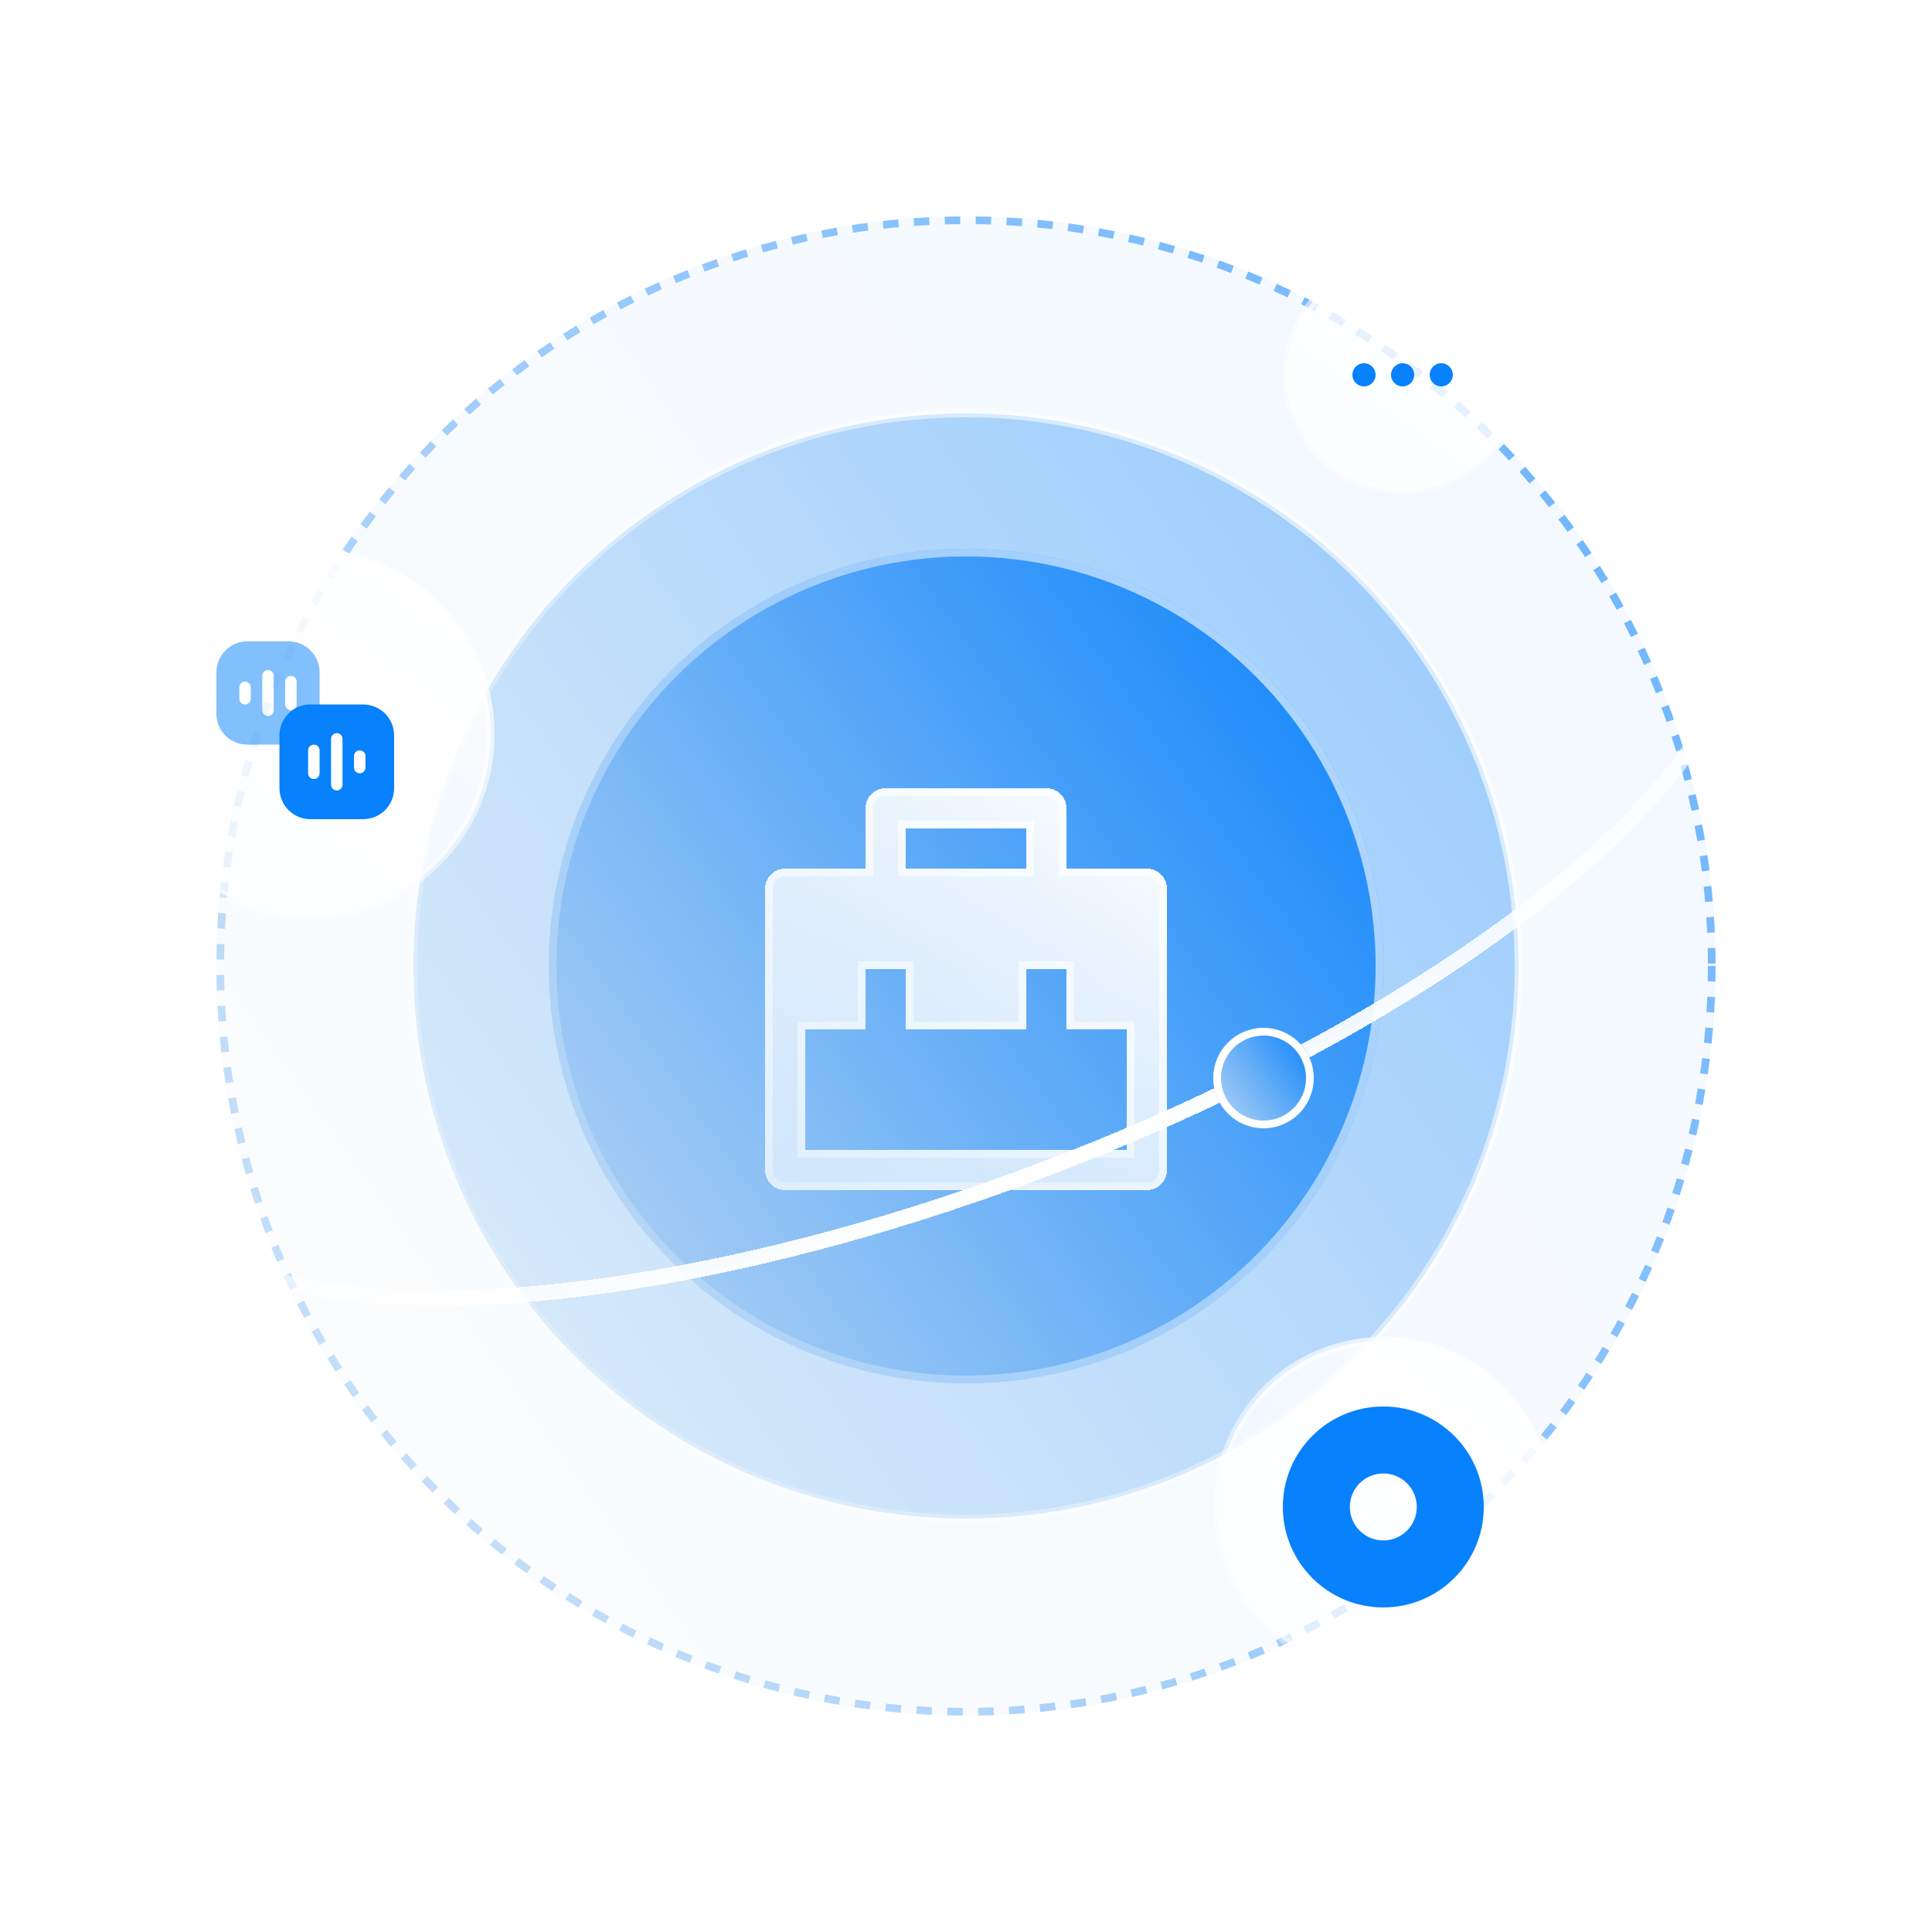 <svg width="250" height="250" viewBox="0 0 250 250" fill="none" xmlns="http://www.w3.org/2000/svg">
<circle cx="125" cy="125" r="97" fill="url(#paint0_linear_391_691)" fill-opacity="0.05"/>
<circle cx="125" cy="125" r="96.5" stroke="url(#paint1_linear_391_691)" stroke-opacity="0.6" stroke-dasharray="2 2"/>
<circle cx="125" cy="125" r="71.5" fill="url(#paint2_linear_391_691)" fill-opacity="0.4" stroke="url(#paint3_linear_391_691)"/>
<g filter="url(#filter0_d_391_691)">
<circle cx="125" cy="125" r="54" fill="url(#paint4_linear_391_691)"/>
<circle cx="125" cy="125" r="53.5" stroke="url(#paint5_linear_391_691)"/>
</g>
<g filter="url(#filter1_d_391_691)">
<path d="M112 108.4V100.6C112 99.91 112.274 99.249 112.762 98.761C113.249 98.274 113.91 98 114.6 98H135.4C136.09 98 136.751 98.274 137.238 98.761C137.726 99.249 138 99.91 138 100.6V108.4H148.4C149.09 108.4 149.751 108.674 150.238 109.162C150.726 109.649 151 110.31 151 111V147.4C151 148.09 150.726 148.751 150.238 149.238C149.751 149.726 149.09 150 148.4 150H101.6C100.91 150 100.249 149.726 99.761 149.238C99.274 148.751 99 148.09 99 147.4V111C99 110.31 99.274 109.649 99.761 109.162C100.249 108.674 100.91 108.4 101.6 108.4H112ZM138 129.2V121.4H132.8V129.2H117.2V121.4H112V129.2H104.2V144.8H145.8V129.2H138ZM117.2 103.2V108.4H132.8V103.2H117.2Z" fill="url(#paint6_linear_391_691)" shape-rendering="crispEdges"/>
<path d="M112 108.9H112.5V108.4V100.6C112.5 100.043 112.721 99.509 113.115 99.115C113.509 98.721 114.043 98.5 114.6 98.5H135.4C135.957 98.5 136.491 98.721 136.885 99.115C137.279 99.509 137.5 100.043 137.5 100.6V108.4V108.9H138H148.4C148.957 108.9 149.491 109.121 149.885 109.515C150.279 109.909 150.5 110.443 150.5 111V147.4C150.5 147.957 150.279 148.491 149.885 148.885C149.491 149.279 148.957 149.5 148.4 149.5H101.6C101.043 149.5 100.509 149.279 100.115 148.885C99.721 148.491 99.5 147.957 99.5 147.4V111C99.5 110.443 99.721 109.909 100.115 109.515C100.509 109.121 101.043 108.9 101.6 108.9H112ZM145.8 128.7H138.5V121.4V120.9H138H132.8H132.3V121.4V128.7H117.7V121.4V120.9H117.2H112H111.5V121.4V128.7H104.2H103.7V129.2V144.8V145.3H104.2H145.8H146.3V144.8V129.2V128.7H145.8ZM117.2 102.7H116.7V103.2V108.4V108.9H117.2H132.8H133.3V108.4V103.2V102.7H132.8H117.2Z" stroke="url(#paint7_linear_391_691)" shape-rendering="crispEdges"/>
</g>
<g filter="url(#filter2_d_391_691)">
<ellipse cx="121.29" cy="113.724" rx="110.259" ry="40.044" transform="rotate(-20.888 121.29 113.724)" stroke="url(#paint8_linear_391_691)" stroke-width="2" shape-rendering="crispEdges"/>
</g>
<g filter="url(#filter3_d_391_691)">
<circle cx="163.5" cy="139.5" r="6.5" fill="url(#paint9_linear_391_691)"/>
<circle cx="163.5" cy="139.5" r="6" stroke="white"/>
</g>
<circle cx="40" cy="95" r="23.5" fill="url(#paint10_linear_391_691)" stroke="url(#paint11_linear_391_691)"/>
<path opacity="0.5" fill-rule="evenodd" clip-rule="evenodd" d="M32 83C29.791 83 28 84.791 28 87V92.355C28 94.564 29.791 96.355 32 96.355H37.355C39.564 96.355 41.355 94.564 41.355 92.355V87C41.355 84.791 39.564 83 37.355 83H32ZM34.677 86.71C34.268 86.71 33.935 87.042 33.935 87.452V91.903C33.935 92.313 34.268 92.645 34.677 92.645C35.087 92.645 35.419 92.313 35.419 91.903V87.452C35.419 87.042 35.087 86.71 34.677 86.71ZM30.968 88.936C30.968 88.526 31.3 88.194 31.71 88.194C32.119 88.194 32.452 88.526 32.452 88.936V90.419C32.452 90.829 32.119 91.161 31.71 91.161C31.3 91.161 30.968 90.829 30.968 90.419V88.936ZM37.645 87.452C37.235 87.452 36.903 87.784 36.903 88.194V91.161C36.903 91.571 37.235 91.903 37.645 91.903C38.055 91.903 38.387 91.571 38.387 91.161V88.194C38.387 87.784 38.055 87.452 37.645 87.452Z" fill="#0781FC"/>
<path fill-rule="evenodd" clip-rule="evenodd" d="M40.161 91.161C37.952 91.161 36.161 92.952 36.161 95.161V102C36.161 104.209 37.952 106 40.161 106H47C49.209 106 51 104.209 51 102V95.161C51 92.952 49.209 91.161 47 91.161H40.161ZM43.581 94.871C43.171 94.871 42.839 95.203 42.839 95.613V101.548C42.839 101.958 43.171 102.29 43.581 102.29C43.99 102.29 44.323 101.958 44.323 101.548V95.613C44.323 95.203 43.99 94.871 43.581 94.871ZM39.871 97.097C39.871 96.687 40.203 96.355 40.613 96.355C41.023 96.355 41.355 96.687 41.355 97.097V100.064C41.355 100.474 41.023 100.806 40.613 100.806C40.203 100.806 39.871 100.474 39.871 100.064V97.097ZM46.548 97.097C46.139 97.097 45.806 97.429 45.806 97.839V99.323C45.806 99.732 46.139 100.064 46.548 100.064C46.958 100.064 47.29 99.732 47.29 99.323V97.839C47.29 97.429 46.958 97.097 46.548 97.097Z" fill="#0781FC"/>
<circle cx="179" cy="195" r="21.5" fill="url(#paint12_linear_391_691)" stroke="url(#paint13_linear_391_691)"/>
<circle cx="181.5" cy="48.5" r="15" fill="url(#paint14_linear_391_691)" stroke="url(#paint15_linear_391_691)"/>
<path fill-rule="evenodd" clip-rule="evenodd" d="M178 48.5C178 49.328 177.328 50 176.5 50C175.672 50 175 49.328 175 48.5C175 47.672 175.672 47 176.5 47C177.328 47 178 47.672 178 48.5ZM183 48.5C183 49.328 182.328 50 181.5 50C180.672 50 180 49.328 180 48.5C180 47.672 180.672 47 181.5 47C182.328 47 183 47.672 183 48.5ZM186.5 50C187.328 50 188 49.328 188 48.5C188 47.672 187.328 47 186.5 47C185.672 47 185 47.672 185 48.5C185 49.328 185.672 50 186.5 50Z" fill="#0781FC"/>
<path fill-rule="evenodd" clip-rule="evenodd" d="M179 208C186.18 208 192 202.18 192 195C192 187.82 186.18 182 179 182C171.82 182 166 187.82 166 195C166 202.18 171.82 208 179 208ZM179 199.333C181.393 199.333 183.333 197.393 183.333 195C183.333 192.607 181.393 190.667 179 190.667C176.607 190.667 174.667 192.607 174.667 195C174.667 197.393 176.607 199.333 179 199.333Z" fill="#0781FC"/>
<defs>
<filter id="filter0_d_391_691" x="55" y="55" width="140" height="140" filterUnits="userSpaceOnUse" color-interpolation-filters="sRGB">
<feFlood flood-opacity="0" result="BackgroundImageFix"/>
<feColorMatrix in="SourceAlpha" type="matrix" values="0 0 0 0 0 0 0 0 0 0 0 0 0 0 0 0 0 0 127 0" result="hardAlpha"/>
<feOffset/>
<feGaussianBlur stdDeviation="8"/>
<feComposite in2="hardAlpha" operator="out"/>
<feColorMatrix type="matrix" values="0 0 0 0 0.131 0 0 0 0 0.489 0 0 0 0 0.85 0 0 0 0.3 0"/>
<feBlend mode="normal" in2="BackgroundImageFix" result="effect1_dropShadow_391_691"/>
<feBlend mode="normal" in="SourceGraphic" in2="effect1_dropShadow_391_691" result="shape"/>
</filter>
<filter id="filter1_d_391_691" x="91" y="94" width="68" height="68" filterUnits="userSpaceOnUse" color-interpolation-filters="sRGB">
<feFlood flood-opacity="0" result="BackgroundImageFix"/>
<feColorMatrix in="SourceAlpha" type="matrix" values="0 0 0 0 0 0 0 0 0 0 0 0 0 0 0 0 0 0 127 0" result="hardAlpha"/>
<feOffset dy="4"/>
<feGaussianBlur stdDeviation="4"/>
<feComposite in2="hardAlpha" operator="out"/>
<feColorMatrix type="matrix" values="0 0 0 0 0.302 0 0 0 0 0.359 0 0 0 0 0.717 0 0 0 0.2 0"/>
<feBlend mode="normal" in2="BackgroundImageFix" result="effect1_dropShadow_391_691"/>
<feBlend mode="normal" in="SourceGraphic" in2="effect1_dropShadow_391_691" result="shape"/>
</filter>
<filter id="filter2_d_391_691" x="12.279" y="54.455" width="218.022" height="118.537" filterUnits="userSpaceOnUse" color-interpolation-filters="sRGB">
<feFlood flood-opacity="0" result="BackgroundImageFix"/>
<feColorMatrix in="SourceAlpha" type="matrix" values="0 0 0 0 0 0 0 0 0 0 0 0 0 0 0 0 0 0 127 0" result="hardAlpha"/>
<feOffset/>
<feGaussianBlur stdDeviation="2"/>
<feComposite in2="hardAlpha" operator="out"/>
<feColorMatrix type="matrix" values="0 0 0 0 1 0 0 0 0 1 0 0 0 0 1 0 0 0 1 0"/>
<feBlend mode="normal" in2="BackgroundImageFix" result="effect1_dropShadow_391_691"/>
<feBlend mode="normal" in="SourceGraphic" in2="effect1_dropShadow_391_691" result="shape"/>
</filter>
<filter id="filter3_d_391_691" x="153" y="129" width="21" height="21" filterUnits="userSpaceOnUse" color-interpolation-filters="sRGB">
<feFlood flood-opacity="0" result="BackgroundImageFix"/>
<feColorMatrix in="SourceAlpha" type="matrix" values="0 0 0 0 0 0 0 0 0 0 0 0 0 0 0 0 0 0 127 0" result="hardAlpha"/>
<feOffset/>
<feGaussianBlur stdDeviation="2"/>
<feComposite in2="hardAlpha" operator="out"/>
<feColorMatrix type="matrix" values="0 0 0 0 1 0 0 0 0 1 0 0 0 0 1 0 0 0 1 0"/>
<feBlend mode="normal" in2="BackgroundImageFix" result="effect1_dropShadow_391_691"/>
<feBlend mode="normal" in="SourceGraphic" in2="effect1_dropShadow_391_691" result="shape"/>
</filter>
<linearGradient id="paint0_linear_391_691" x1="222" y1="28" x2="1.377" y2="184.459" gradientUnits="userSpaceOnUse">
<stop stop-color="#0781FC"/>
<stop offset="1" stop-color="#BBD7F3"/>
</linearGradient>
<linearGradient id="paint1_linear_391_691" x1="222" y1="39.878" x2="-3.76" y2="178.012" gradientUnits="userSpaceOnUse">
<stop stop-color="#0781FC"/>
<stop offset="1" stop-color="#BBD7F3"/>
</linearGradient>
<linearGradient id="paint2_linear_391_691" x1="197" y1="53" x2="33.239" y2="169.135" gradientUnits="userSpaceOnUse">
<stop stop-color="#0781FC"/>
<stop offset="1" stop-color="#BBD7F3"/>
</linearGradient>
<linearGradient id="paint3_linear_391_691" x1="197" y1="61.816" x2="29.426" y2="164.349" gradientUnits="userSpaceOnUse">
<stop stop-color="white" stop-opacity="0.7"/>
<stop offset="1" stop-color="white" stop-opacity="0.1"/>
</linearGradient>
<linearGradient id="paint4_linear_391_691" x1="179" y1="71" x2="56.179" y2="158.101" gradientUnits="userSpaceOnUse">
<stop stop-color="#0781FC"/>
<stop offset="1" stop-color="#BBD7F3"/>
</linearGradient>
<linearGradient id="paint5_linear_391_691" x1="179" y1="77.612" x2="53.319" y2="154.512" gradientUnits="userSpaceOnUse">
<stop stop-color="white" stop-opacity="0.7"/>
<stop offset="1" stop-color="white" stop-opacity="0.1"/>
</linearGradient>
<linearGradient id="paint6_linear_391_691" x1="151.276" y1="98" x2="108.594" y2="156.846" gradientUnits="userSpaceOnUse">
<stop stop-color="white"/>
<stop offset="1" stop-color="white" stop-opacity="0.6"/>
</linearGradient>
<linearGradient id="paint7_linear_391_691" x1="150.886" y1="98" x2="108.43" y2="156.351" gradientUnits="userSpaceOnUse">
<stop stop-color="white" stop-opacity="0.8"/>
<stop offset="1" stop-color="white" stop-opacity="0.3"/>
</linearGradient>
<linearGradient id="paint8_linear_391_691" x1="121.29" y1="73.68" x2="121.29" y2="153.768" gradientUnits="userSpaceOnUse">
<stop offset="0.34" stop-color="white" stop-opacity="0"/>
<stop offset="1" stop-color="white"/>
</linearGradient>
<linearGradient id="paint9_linear_391_691" x1="170" y1="133" x2="155.216" y2="143.484" gradientUnits="userSpaceOnUse">
<stop stop-color="#0781FC"/>
<stop offset="1" stop-color="#BBD7F3"/>
</linearGradient>
<linearGradient id="paint10_linear_391_691" x1="64.255" y1="71" x2="24.856" y2="125.32" gradientUnits="userSpaceOnUse">
<stop stop-color="white"/>
<stop offset="1" stop-color="white" stop-opacity="0.6"/>
</linearGradient>
<linearGradient id="paint11_linear_391_691" x1="63.895" y1="71" x2="24.705" y2="124.863" gradientUnits="userSpaceOnUse">
<stop stop-color="white" stop-opacity="0.8"/>
<stop offset="1" stop-color="white" stop-opacity="0.3"/>
</linearGradient>
<linearGradient id="paint12_linear_391_691" x1="201.234" y1="173" x2="165.118" y2="222.793" gradientUnits="userSpaceOnUse">
<stop stop-color="white"/>
<stop offset="1" stop-color="white" stop-opacity="0.6"/>
</linearGradient>
<linearGradient id="paint13_linear_391_691" x1="200.904" y1="173" x2="164.979" y2="222.374" gradientUnits="userSpaceOnUse">
<stop stop-color="white" stop-opacity="0.8"/>
<stop offset="1" stop-color="white" stop-opacity="0.3"/>
</linearGradient>
<linearGradient id="paint14_linear_391_691" x1="197.165" y1="33" x2="171.719" y2="68.081" gradientUnits="userSpaceOnUse">
<stop stop-color="white"/>
<stop offset="1" stop-color="white" stop-opacity="0.6"/>
</linearGradient>
<linearGradient id="paint15_linear_391_691" x1="196.932" y1="33" x2="171.622" y2="67.786" gradientUnits="userSpaceOnUse">
<stop stop-color="white" stop-opacity="0.8"/>
<stop offset="1" stop-color="white" stop-opacity="0.3"/>
</linearGradient>
</defs>
</svg>
